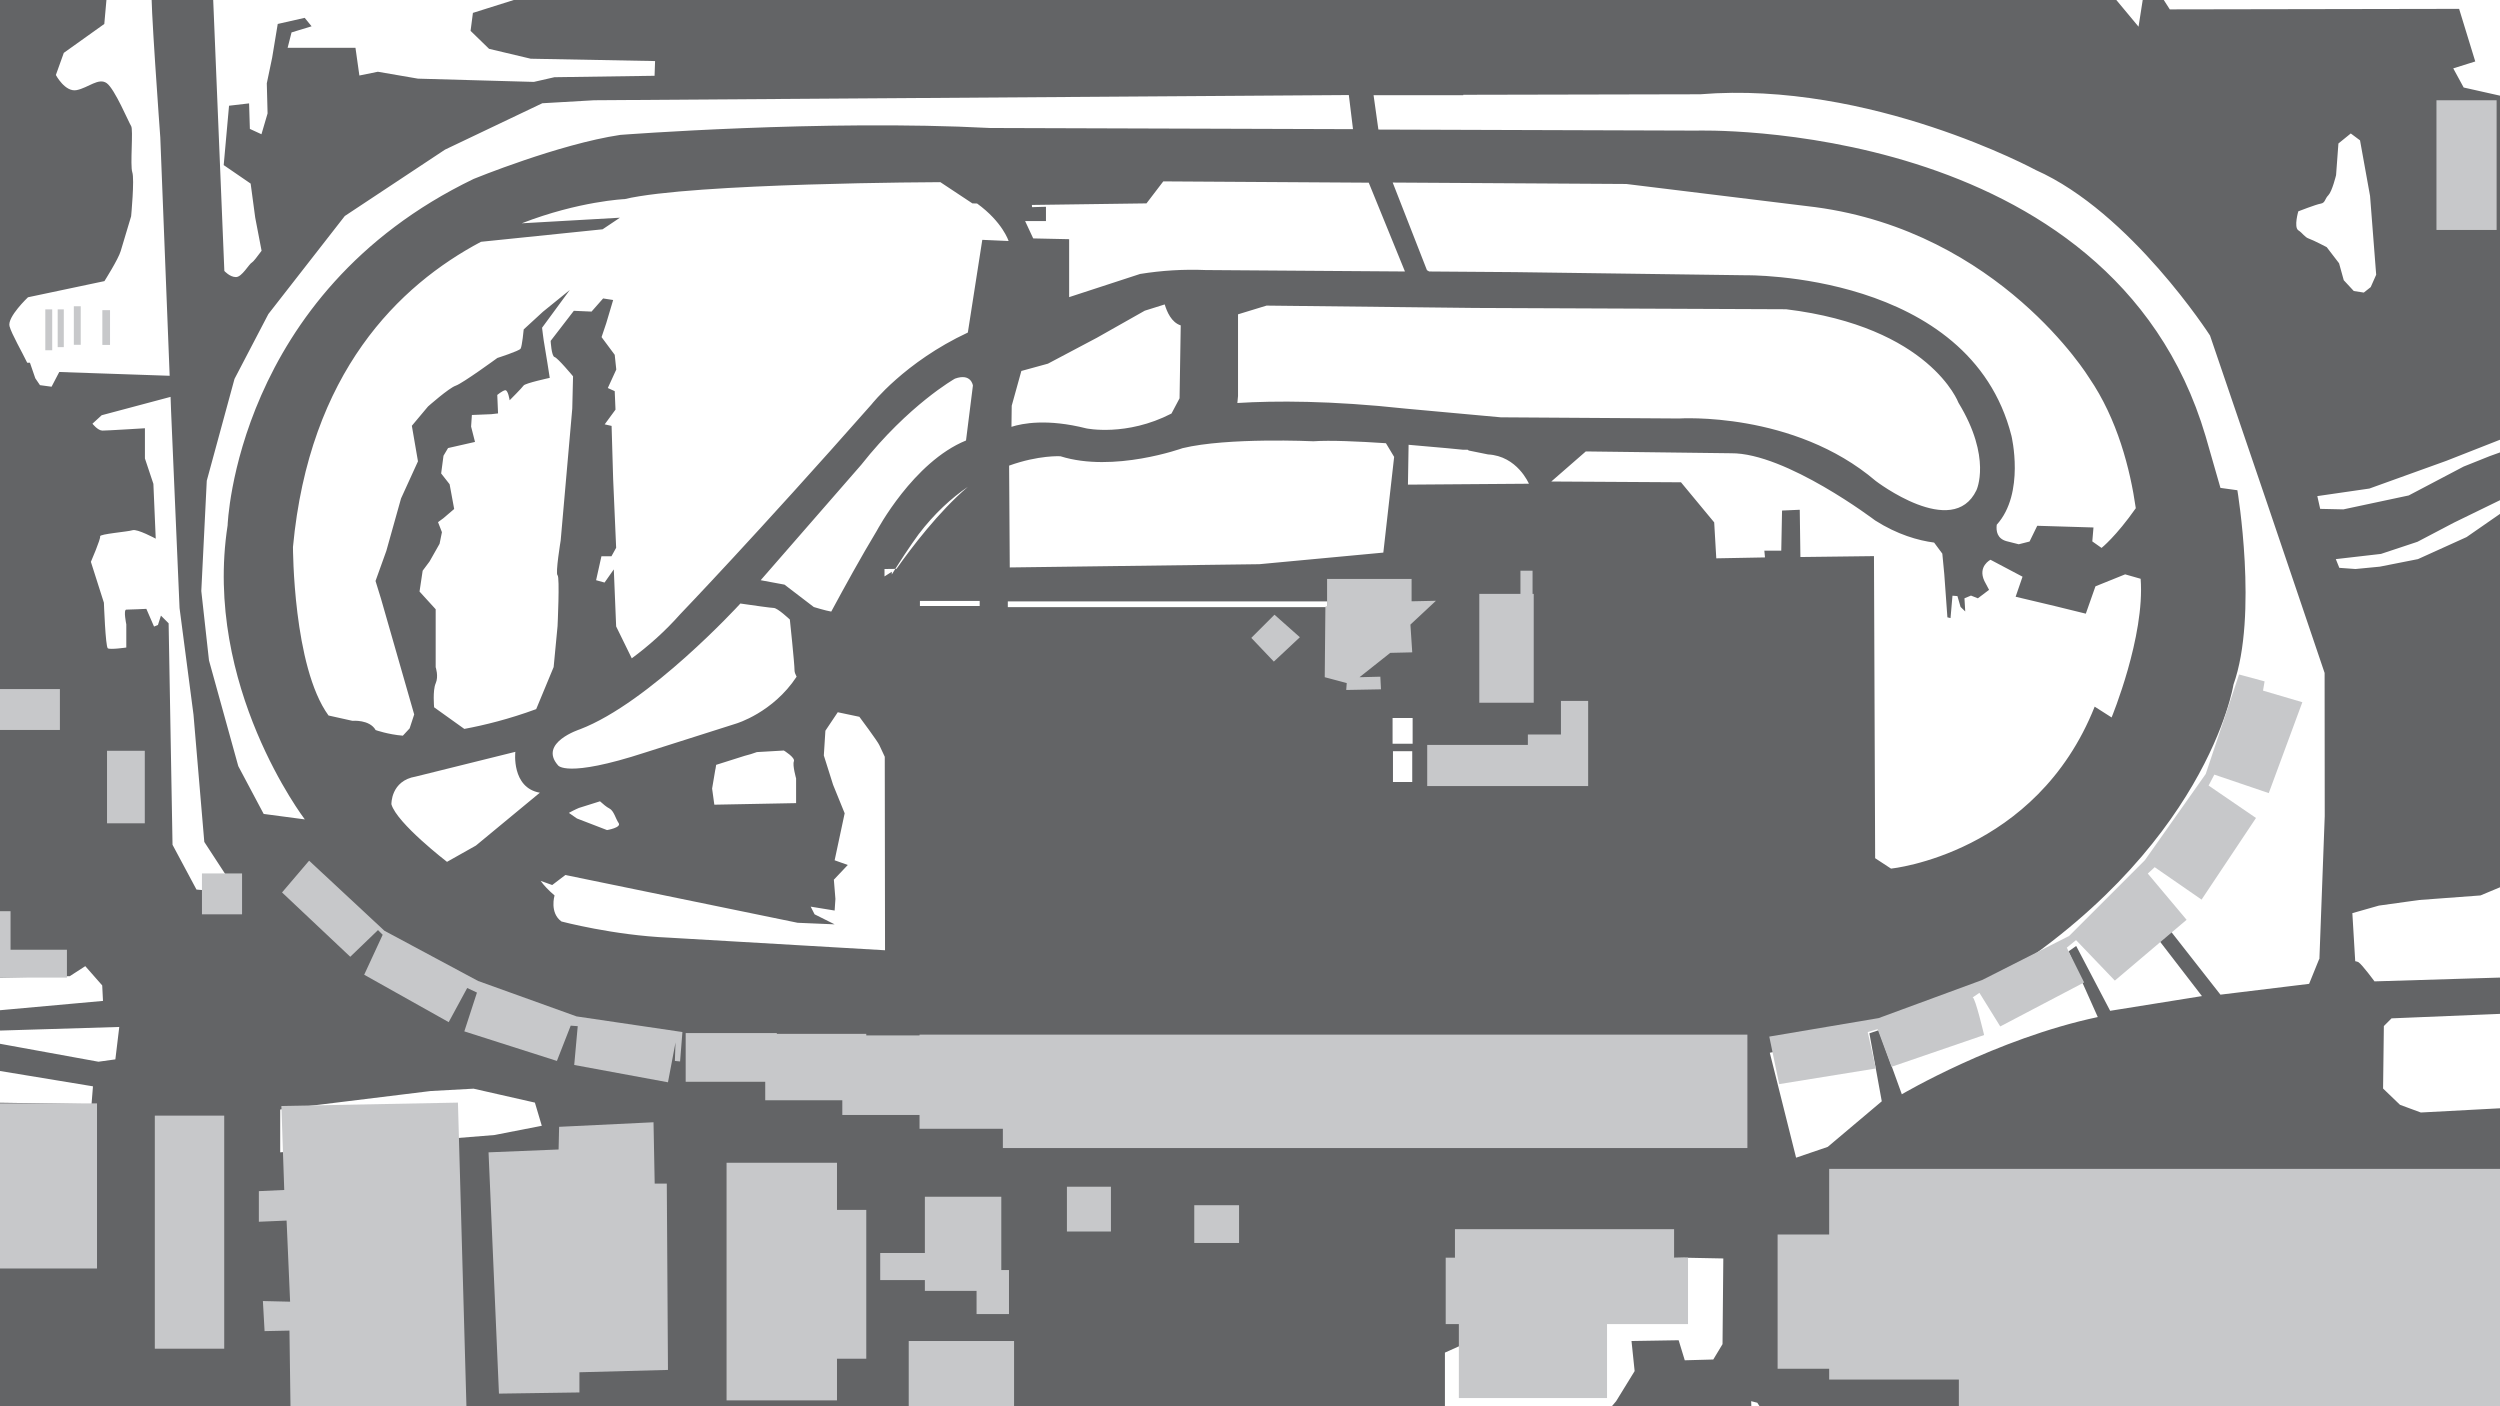 <?xml version="1.0" encoding="utf-8"?>
<!-- Generator: Adobe Illustrator 25.3.1, SVG Export Plug-In . SVG Version: 6.00 Build 0)  -->
<svg version="1.1" id="Background_Details" xmlns="http://www.w3.org/2000/svg" xmlns:xlink="http://www.w3.org/1999/xlink" x="0px"
	 y="0px" viewBox="0 0 1920 1080" style="enable-background:new 0 0 1920 1080;" xml:space="preserve">
<style type="text/css">
	.st0{fill:#636466;}
	.st1{fill:#C7C8CA;}
</style>
<g id="Pavement">
	<path class="st0" d="M1857.9,691.2l47.1-3.5l21.3-8.9l-1.3-287.6l-30.7,21.3l-37.3,16.9l-29.3,5.8L1809,437l-12.4-0.9l-2.7-6.7
		l34.7-4l28-9.3l28-14.7l40-19.5l2.2-36.9l-14.7,5.3l-20,8l-42.2,22.2l-50.2,10.7l-17.8-0.4l-2.2-9.8l40-5.8l59.1-21.3l45.3-17.8
		l-0.4-261.8l-31.6-7.1l-8-14.7l16.9-5.3l-12.4-40.4l-222.2,0.4l-7.1-11.1L1646-2.6l-3.6,23.1l-21.8-26.2L1421-5.2L404.1-3
		L363.2,9.9l-1.8,13.8l14.2,13.8l32,7.6l95.5,1.8l-0.4,11.3l-76.9,1.1c0,0-7.6,1.8-15.8,3.6l-89-2.5l-30.8-5.3L276,58l-3-21.3h-52.1
		l3-11.8l15.4-4.7l-5.3-6.5l-20.7,4.7l-4.3,26L204.9,64l0.6,23.1l-4.7,16l-8.9-4.1l-0.6-19.6l-15.4,1.8l-4.1,45.6l20.7,14.2
		l3.5,26.1l4.9,25.5c-3.4,4.6-6.4,8.5-7.3,8.9c-2.4,1.2-7.7,11.3-12.4,11.3s-8.9-4.7-8.9-4.7L163.4-8.3c0,0-45,0.6-46.8,0.6
		c-1.8,0,6.5,113.2,6.5,113.2l7.2,183.1l-84.8-2.9L39.6,297l-8.9-1.2l-3.6-5.3L23,278.6h-2.1c-3.6-7.6-12.1-22.3-13.6-28.1
		c-1.8-7.1,14.2-22.2,14.2-22.2l58.7-12.4c0,0,10.7-16.9,12.5-23.1s8-26.7,8-26.7s2.7-28.5,0.9-33.8c-1.8-5.3,0.9-32.9-0.9-35.5
		C98.9,94.1,88.2,68.4,82,63.9s-14.2,3.5-23.1,5.3c-8.9,1.8-16-11.6-16-11.6l6.1-17l31.1-22.2l2.7-30.2l-66.7-1.8l-24,9.8
		l-1.8,116.5L-6.5,278h-0.9l0.6,472.9l60.4-1.2l11.9-7.7l13,14.8l0.6,11.9L-5,776.3c0,0-0.6,15.3-2.4,15.4c1.8-0.1,99-3,99-3
		l-3,24.9l-13,1.8l-81.2-14.8l-1.8,20.7l78.8,13L70.3,848l-74.7-1.2l-4.1,240.6l213.9,1.2l12.5,4.7l891.8-7.7v-46.8l11.8-5.3
		l-1.2-63.4l173-4.2l30.2,0.6l-0.6,65.8l-7.1,11.8l-21.9,0.6l-4.7-15.4l-36.2,0.6l2.4,23.1l-14.2,23.1l-13,15.4l117.3,4.2l-0.6-19.6
		l4.7,1.2l10.1,15.4l565.3,1.8V850.9l-65.8,3.5l-16-5.9l-13-12.5l0.6-48l5.9-5.9l87.1-3.6l-1.2-27.8l-99,3c0,0-9.5-13-12.4-14.8
		c-0.4-0.2-1.3-0.5-2.4-0.7l-2.2-36.9l20.4-5.8L1857.9,691.2z M1765.1,162.3c0,0,13.6-5.3,17.2-5.9c3.6-0.6,3-3.6,5.9-6.5
		c2.9-3,5.9-15.4,5.9-15.4l1.8-24.3l9.5-7.7l7.1,5.3l7.7,42.7l4.7,60.5l-4.2,9.5l-5.3,4.2l-7.7-1.2l-7.7-8.3l-3.6-13l-9.5-12.4
		c0,0-10.1-5.3-13.6-6.5c-3.5-1.2-4.7-4.2-8.3-6.5C1761.6,174.2,1765.1,162.3,1765.1,162.3z M1564.6,403.8l-5.9,12.1l-8.3,2.1
		l-9.5-2.4c-7-2-8-7.6-7.4-12.6c21.9-24.2,11.3-68.3,11.3-68.3c-32-126.2-204.4-123.3-204.4-123.3l-176.6-2.4l-66.2-0.5l-1.7-1
		l-26.3-67.3l179.4,1.1l145.3,17.8c141.8,19.1,210.2,131.1,210.2,131.1c21.7,31.7,31.5,70.1,35.8,100.1
		c-15.2,21.7-26.3,30.5-26.3,30.5l-7.1-5l0.9-10.7L1564.6,403.8z M1517.9,376.5c-18.2,38.2-77.3-7.1-77.3-7.1
		c-63.1-53.8-151.1-48-151.1-48l-136.9-0.9l-73.3-6.7c-57.2-6.2-100-6.1-129-4.3l0.5-5.4v-62.7l21.9-6.7l159.9,1.8l239.1,1
		c110.7,13.5,132.4,71.8,132.4,71.8C1529.9,351.6,1517.9,376.5,1517.9,376.5z M1079,208.5l-153-1.1c-16.8-0.7-33.7,0.3-50.4,3
		l-54.5,17.8v-44.5l-27.6-0.6l-6.2-13.3h16v-11l-10.7,0.3l-0.1-1.7l88-1.2l12.9-16.9l157.8,1L1079,208.5z M906.8,249.9l-0.9,56
		l-6.2,11.7C865,335.5,834.3,329,834.3,329c-30.1-7.6-49.1-3.9-57.5-1.2l0.2-16.2l7.4-26.7l20.4-5.6l37.6-19.9l36.8-20.8l15.3-4.8
		C896.2,239.4,899.6,247.6,906.8,249.9z M150.9,683.2l-18.4-34.4l-3-170.1l-5.9-5.9l-2.3,7.2l-3,1.2l-5.9-13.6c0,0-13,0.6-15.4,0.6
		s0,11.3,0,11.3v17.8c0,0-12.4,1.8-14.2,0.6s-3-35-3-35l-10-31.4c0,0,7.7-17.8,7.1-19.6c-0.6-1.8,21.3-3.5,24.9-4.7
		c3.6-1.2,17.8,6.5,17.8,6.5l-1.8-42.1l-6.5-19.5v-23.2c0,0-29,1.8-32.6,1.8c-3.6,0-7.7-5.3-7.7-5.3l7.1-6.5l52.9-14.1l0.4,11.1
		l6.5,151.1l10.7,81.8l8.3,97.8l25.5,39.1L150.9,683.2z M202.5,625.1L183,588.4l-22.5-81.2l-5.9-53.3l4.2-84.7l21.3-78.2l26-49.8
		l58.7-75.3l77-51l74.7-35.6l39.8-2.3l579.6-4l3.2,26.2l-278.9-0.9c-128-6.7-283.8,5.3-283.8,5.3c-47.4,7.1-112.6,33.8-112.6,33.8
		c-183.1,88.3-189,266.1-189,266.1c-19,123.3,59.3,225.8,59.3,225.8L202.5,625.1z M379.7,871.7L215.2,885v-32.9l115.6-14.2l32.9-1.8
		l47.1,10.7l5.3,17.8L379.7,871.7z M414.6,608.8l-49.1,40.6l-22.2,12.5c0,0-38.5-29.6-42.7-44.2c0,0-0.6-18.1,18.7-21.3l76.5-19
		C395.7,577.4,392.7,605,414.6,608.8z M513.4,720.1c-42.2-1.8-82.2-12.4-82.2-12.4c-9.3-6.7-5.3-20-5.3-20
		c-4.6-3.9-8.1-7.6-10.7-11.2l8.9,3.2l10.1-7.7l178.4,36.7l28.4,1.2l-15.4-7.7l-3-5.9l18.4,3l0.6-8.9l-1.2-14.8l10.7-11.3l-10.1-3.6
		l7.7-36.1l-8.9-21.9l-7.1-22.5l1.2-19l9.5-14.2l16.6,3.5c0,0,14.2,19,15.4,21.9c0.5,1.2,2.2,4.9,4.1,8.8l0.2,148.6L513.4,720.1z
		 M594.2,466.9c3,0,12.4,8.9,12.4,8.9s3.6,33.8,3.6,39.1c0,1.4,0.7,3.1,1.6,4.8c-18.2,27.7-46.4,36-46.4,36l-69.8,22.2
		c-61.3,20-67.1,9.8-67.1,9.8c-15.1-17.3,16.9-27.6,16.9-27.6c53.3-20.4,122.2-95.5,122.2-95.5l1-1.1
		C578.2,464.9,592.3,466.9,594.2,466.9z M584.2,445.6l77.2-88.6c36.5-46.2,72-66.2,72-66.2c12.5-4.5,13.8,5.3,13.8,5.3l-5.3,42.2
		c-40.5,16.5-68.5,69.3-68.5,69.3c-12,19.9-24.7,43-35,62.1c-4.3-0.7-13.4-3.5-13.4-3.5L602.5,449L584.2,445.6z M611.4,597.8v19
		l-62.8,1.2l-1.7-12.4l2.4-14.2c0,0,0.5-2,0.7-4l21.8-6.9c3.3-0.8,6.5-1.8,9.5-2.9l20.7-1.2c0,0,8.9,5.4,7.7,8.3
		S611.4,597.8,611.4,597.8z M466.2,637.5l-23.1-8.9l-6.2-4.3c4.5-2.5,7.7-3.8,7.7-3.8l16.2-5.1c2.1,1.9,5.1,4.5,7.2,5.5
		c3.5,1.8,4.7,7.7,7.1,11.2C477.5,635.6,466.2,637.5,466.2,637.5z M687.6,436.9c-0.9,1.4-1.8,2.8-2.7,4.3v-2.1l-5.6,3.6V437
		L687.6,436.9L687.6,436.9c10.4-16.5,17.9-26.6,17.9-26.6c12.2-16,25.2-27.8,37.8-36.4c-22.4,19.1-43.3,46.7-54.8,63H687.6z
		 M752.4,465.4h-45.9v-3.9h45.9V465.4z M743.3,255.4c-48.6,22.7-73.9,55.1-73.9,55.1c-88.3,100.1-147,161.2-147,161.2
		c-11.6,13.1-24.2,24.3-37.2,33.9l-12-24.5l-1.8-43.8l-7.1,10.1l-6.5-1.8l4.1-18.4h7.7l3.6-6.5l-2.3-52.7l-1.2-40.9l-5.3-1.2
		l8.3-11.3l-0.6-14.2l-5.3-2.4l6.5-14.2l-1.2-11.3L462,258.9l3.6-10.7l5.3-17.8l-7.7-1.2l-8.9,10.1l-13.6-0.6l-17.8,23.1
		c0,0,0.6,11.8,3,12.4c2.4,0.6,14.2,14.8,14.2,14.8l-0.6,24.8l-8.9,101.3c0,0-4.2,25.5-2.4,26.7s0,39.1,0,39.1l-3,31.4l-13.4,32.3
		c-20.9,7.7-40.1,12.4-55.2,15.2l-23.2-16.6c0,0-1.2-13,1.2-18.4s0-12.4,0-12.4v-44.5l-12.4-13.6l2.4-16l5.3-7.1l7.7-13.6l1.8-8.9
		l-3-7.7l4.1-3l8.3-7.1l-3.5-19l-6.5-8.3l1.8-13.6l3.5-5.9l20.7-4.7l-3-11.8l0.6-8.9l14.8-0.6l5.3-0.6l-0.6-14.2c0,0,3.6-3,5.9-3.6
		c2.4-0.6,3.6,7.7,3.6,7.7s9.5-9.5,10.7-11.3c1.1-1.8,20.1-5.9,20.1-5.9s-3.5-22.6-4.1-25.5c-0.6-2.9-1.8-13-1.8-13l21.3-29
		L417,239.4L402.2,253c0,0-1.2,13-2.4,14.8c-1.2,1.8-17.8,7.1-17.8,7.1s-26.7,19.5-32,21.3s-21.3,16-21.3,16L316.3,327l4.7,27.3
		l-13,28.5l-11.3,40.3l-8.3,23.1l4.2,13.6l25.5,88.9l-3.5,10.7l-5.2,5.6c-11.3-0.9-20.9-4.3-20.9-4.3c-4.7-8.3-17.8-7.1-17.8-7.1
		l-18.4-4.1C225,512,225,420.1,225,420.1c12.5-134.1,81.4-201,144.4-234.4l93.4-9.6l13.3-8.9l-75.4,4.3
		c44.1-17.1,79.1-18.6,79.1-18.6c52.2-12.4,242.4-13,242.4-13l24.6,16.3l3.6,0.1c19.6,14.2,24.2,28.8,24.2,28.8l-20.2-0.9
		L743.3,255.4z M774,466.3v-4.4h245.3l0.1,4.4H774z M967.2,433.3l-191.7,2.5l-0.5-78.2c22.8-8.2,39.4-7.2,39.4-7.2
		c40.9,12.9,93.8-6.2,93.8-6.2c34.7-8.4,100.5-5.3,100.5-5.3c12.8-0.9,34.6,0.1,55.7,1.5l6.3,10.5l-8.3,73.5L967.2,433.3z
		 M1084.6,600.6h-14.8v-23.7h14.8V600.6z M1084.9,571.2h-15.4v-19.8h15.4V571.2z M1081.3,372.2l0.5-30.6c23.1,1.9,41.8,3.8,41.8,3.8
		h3.6l0.8,0.6l14.8,3c22.5,1.2,31.4,22.5,31.4,22.5L1081.3,372.2z M1318.1,428.8l-1.6-27.6l-25.5-30.8l-99.6-0.6l26.5-23.1
		l111.5,1.4c42.2-0.4,110.7,51.6,110.7,51.6c17.1,10.9,33.1,15.4,45.3,17l6.3,8.5l1.5,15.7l2.4,33.2l2.4,0.6l1.5-17.2l3.8,0.3
		l2.4,8.3l3.6,3.5l-0.6-10.1l5-2.1l5.3,2.1l8.6-6.5l-3.6-6.8c-5.3-11.3,4.7-16.3,4.7-16.3l24.6,13l-5.3,15.4l29.9,7.1l24,5.9l7.4-21
		l22.8-9.2l11.9,3.4c3.4,44.3-22.3,106.5-22.3,106.5l-13-8.3c-45,113.2-156.4,124.4-156.4,124.4l-12.2-8l-0.9-232l-56.5,0.7
		l-0.5-36.3l-13.6,0.6l-0.6,30.8h-13l0.5,5.2L1318.1,428.8z M1781.3,736.6c-0.1,0-0.2,0-0.2,0l-7.7,19l-68.1,8.3l-39.1-49.9
		l-8.9,7.1l33.8,43.9l-70.5,11.3l-26.1-49.8l-5.9,4.2l22.5,50.4c-78.2,16.6-150.5,59.3-150.5,59.3l-17.8-49.2l-7.1,2.4l9.5,52.2
		l-41.5,35l-24.3,8.3l-20.2-80.6c25.4-4.7,50.6-10.7,75.4-18.2c31-9.2,61.4-20.1,91.1-32.8c169.5-103.7,189.6-231.7,189.6-231.7
		c19-53.3,3-149.3,3-149.3l-13-1.8l-11.4-39.7c-72.3-244.8-391.1-234.7-391.1-234.7l-244.2-0.8l-3.7-26.4h3.7h65.2c0,0,0-0.1,0-0.3
		l181.9-0.4c130.7-10.7,257.8,58.2,257.8,58.2c72.9,32.4,133.8,127.1,133.8,127.1l43.6,128l44.4,131.1l0.1,110L1781.3,736.6z"/>
</g>
<g id="Buildings">
	<rect x="-9.7" y="529.2" class="st1" width="55.7" height="31.4"/>
	<rect x="34.8" y="237.6" class="st1" width="5.3" height="31.4"/>
	<polygon class="st1" points="-5.5,750.8 51.4,750.8 51.4,729.4 8.1,729.4 8.1,699.8 -8.5,699.8 -8.5,738.3 -5.5,738.3 	"/>
	<rect x="78.6" y="238.2" class="st1" width="5.9" height="26.7"/>
	<rect x="-5.5" y="847.4" class="st1" width="80" height="126.8"/>
	<rect x="44.3" y="237.6" class="st1" width="4.7" height="29"/>
	<polygon class="st1" points="1033.9,529.9 1060.6,529.4 1060.1,519.7 1044.1,520.1 1067.7,501.4 1084.6,501 1083.2,479.7 
		1102.8,461.4 1084.1,461.8 1084.1,444.6 1019.2,444.6 1019.2,465.4 1017.9,465.9 1017.4,520.1 1034.3,524.6 	"/>
	<polygon class="st1" points="1173.4,564.1 1173.4,572.1 1096.1,572.1 1096.1,603.7 1204.1,603.7 1219.7,603.7 1219.7,538.3 
		1198.8,538.3 1198.8,564.1 1173.4,564.1 	"/>
	<rect x="1871.2" y="77" class="st1" width="46.2" height="99.6"/>
	<polygon class="st1" points="1177.9,456.1 1177,456.1 1177,438.3 1167.7,438.3 1167.7,456.1 1136.1,456.1 1136.1,539.7 
		1177.9,539.7 	"/>
	<rect x="82.2" y="576.6" class="st1" width="29" height="55.7"/>
	<polygon class="st1" points="998.3,489.4 978.8,472.1 961,489.9 978.3,508.1 	"/>
	<rect x="56.7" y="235.2" class="st1" width="5.3" height="29.6"/>
	<rect x="917.2" y="925.6" class="st1" width="34.4" height="29"/>
	<polygon class="st1" points="1285.7,944 1117.4,944 1117.4,965.9 1110.3,965.9 1110.3,1016.9 1120.4,1016.9 1120.4,1073.7 
		1234.2,1073.7 1234.2,1016.9 1296.4,1016.9 1296.4,965.9 1285.7,965.9 	"/>
	<rect x="697.9" y="1029.9" class="st1" width="80.9" height="58.7"/>
	<polygon class="st1" points="770.2,794.6 706.2,794.6 706.2,795.2 665.3,795.2 665.3,794 596.6,794 596.6,793.4 526.6,793.4 
		526.6,830.8 587.7,830.8 587.7,845 646.9,845 646.9,856.3 706.2,856.3 706.2,866.9 770.2,866.9 770.2,881.7 1342,881.7 1342,794.6 
		809.3,794.6 	"/>
	<rect x="819.4" y="911.4" class="st1" width="33.8" height="34.4"/>
	<polygon class="st1" points="1924,1033.4 1924,1033.4 1924,897.7 1404.8,897.7 1404.8,948.1 1365.2,948.1 1365.2,1051.2 
		1404.8,1051.2 1404.8,1059.5 1504.4,1059.5 1504.4,1094.5 1925.2,1094.5 1925.2,1033.4 	"/>
	<rect x="118.9" y="856.8" class="st1" width="53.3" height="179"/>
	<path class="st1" d="M1440.6,820.6l-6.2-28l7.6-2.2l10.7,28.9l71.1-24.4c0,0-6.8-28.9-8.8-28.9c1.3-0.8,5.2-3.5,5.2-3.5l16,25.8
		l64.4-33.8l-13.3-26.7l7.1-5.8l29.8,31.1l55.1-46.7l-29.8-35.5l5.3-4.9l36,24.9l41.8-62.7l-36.4-24.9l4.4-8.4l41.8,14.2l25.8-69.8
		l-30.2-8.9l1.2-7.1l-19.6-5.3l-25.6,76.4l-46.7,66.2l-58.2,58.2l-66.7,33.8l-79.6,29.3l-84,14.2l7.6,36.5L1440.6,820.6z"/>
	<polygon class="st1" points="710.3,919.1 710.3,962.3 676,962.3 676,983.1 710.3,983.1 710.3,991.4 750,991.4 750,1009.2 
		774.9,1009.2 774.9,975.4 769,975.4 769,919.1 	"/>
	<rect x="155.1" y="670.8" class="st1" width="30.8" height="31.4"/>
	<polygon class="st1" points="502.8,909 501.9,861.9 429.4,865.4 429,882.8 375.2,885 383.2,1070.3 445,1069.4 445,1053.9 
		513,1052.1 512.1,909 	"/>
	<polygon class="st1" points="216.1,849.4 218.3,913.9 198.8,914.8 198.8,938.3 220.1,937.4 222.8,999.7 201.9,999.2 203.2,1022.3 
		222.3,1021.9 223.2,1087.7 358.3,1082.8 351.7,846.8 	"/>
	<polygon class="st1" points="367.2,753.4 295.2,714.8 237.4,661 216.6,685.4 269,734.8 290.3,714.3 293.9,717.9 279.7,748.6 
		344.6,785 358.8,758.8 366.3,762.3 356.6,792.1 427.7,814.8 438.3,787.7 443.7,788.1 441,817.9 513,831.2 518.8,800.6 518.3,814.8 
		522.3,815.2 524.1,792.6 442.8,780.6 	"/>
	<polygon class="st1" points="642.8,893 558,893 558,1075.5 642.8,1075.5 642.8,1043.5 665.3,1043.5 665.3,929.2 642.8,929.2 	"/>
</g>
</svg>

